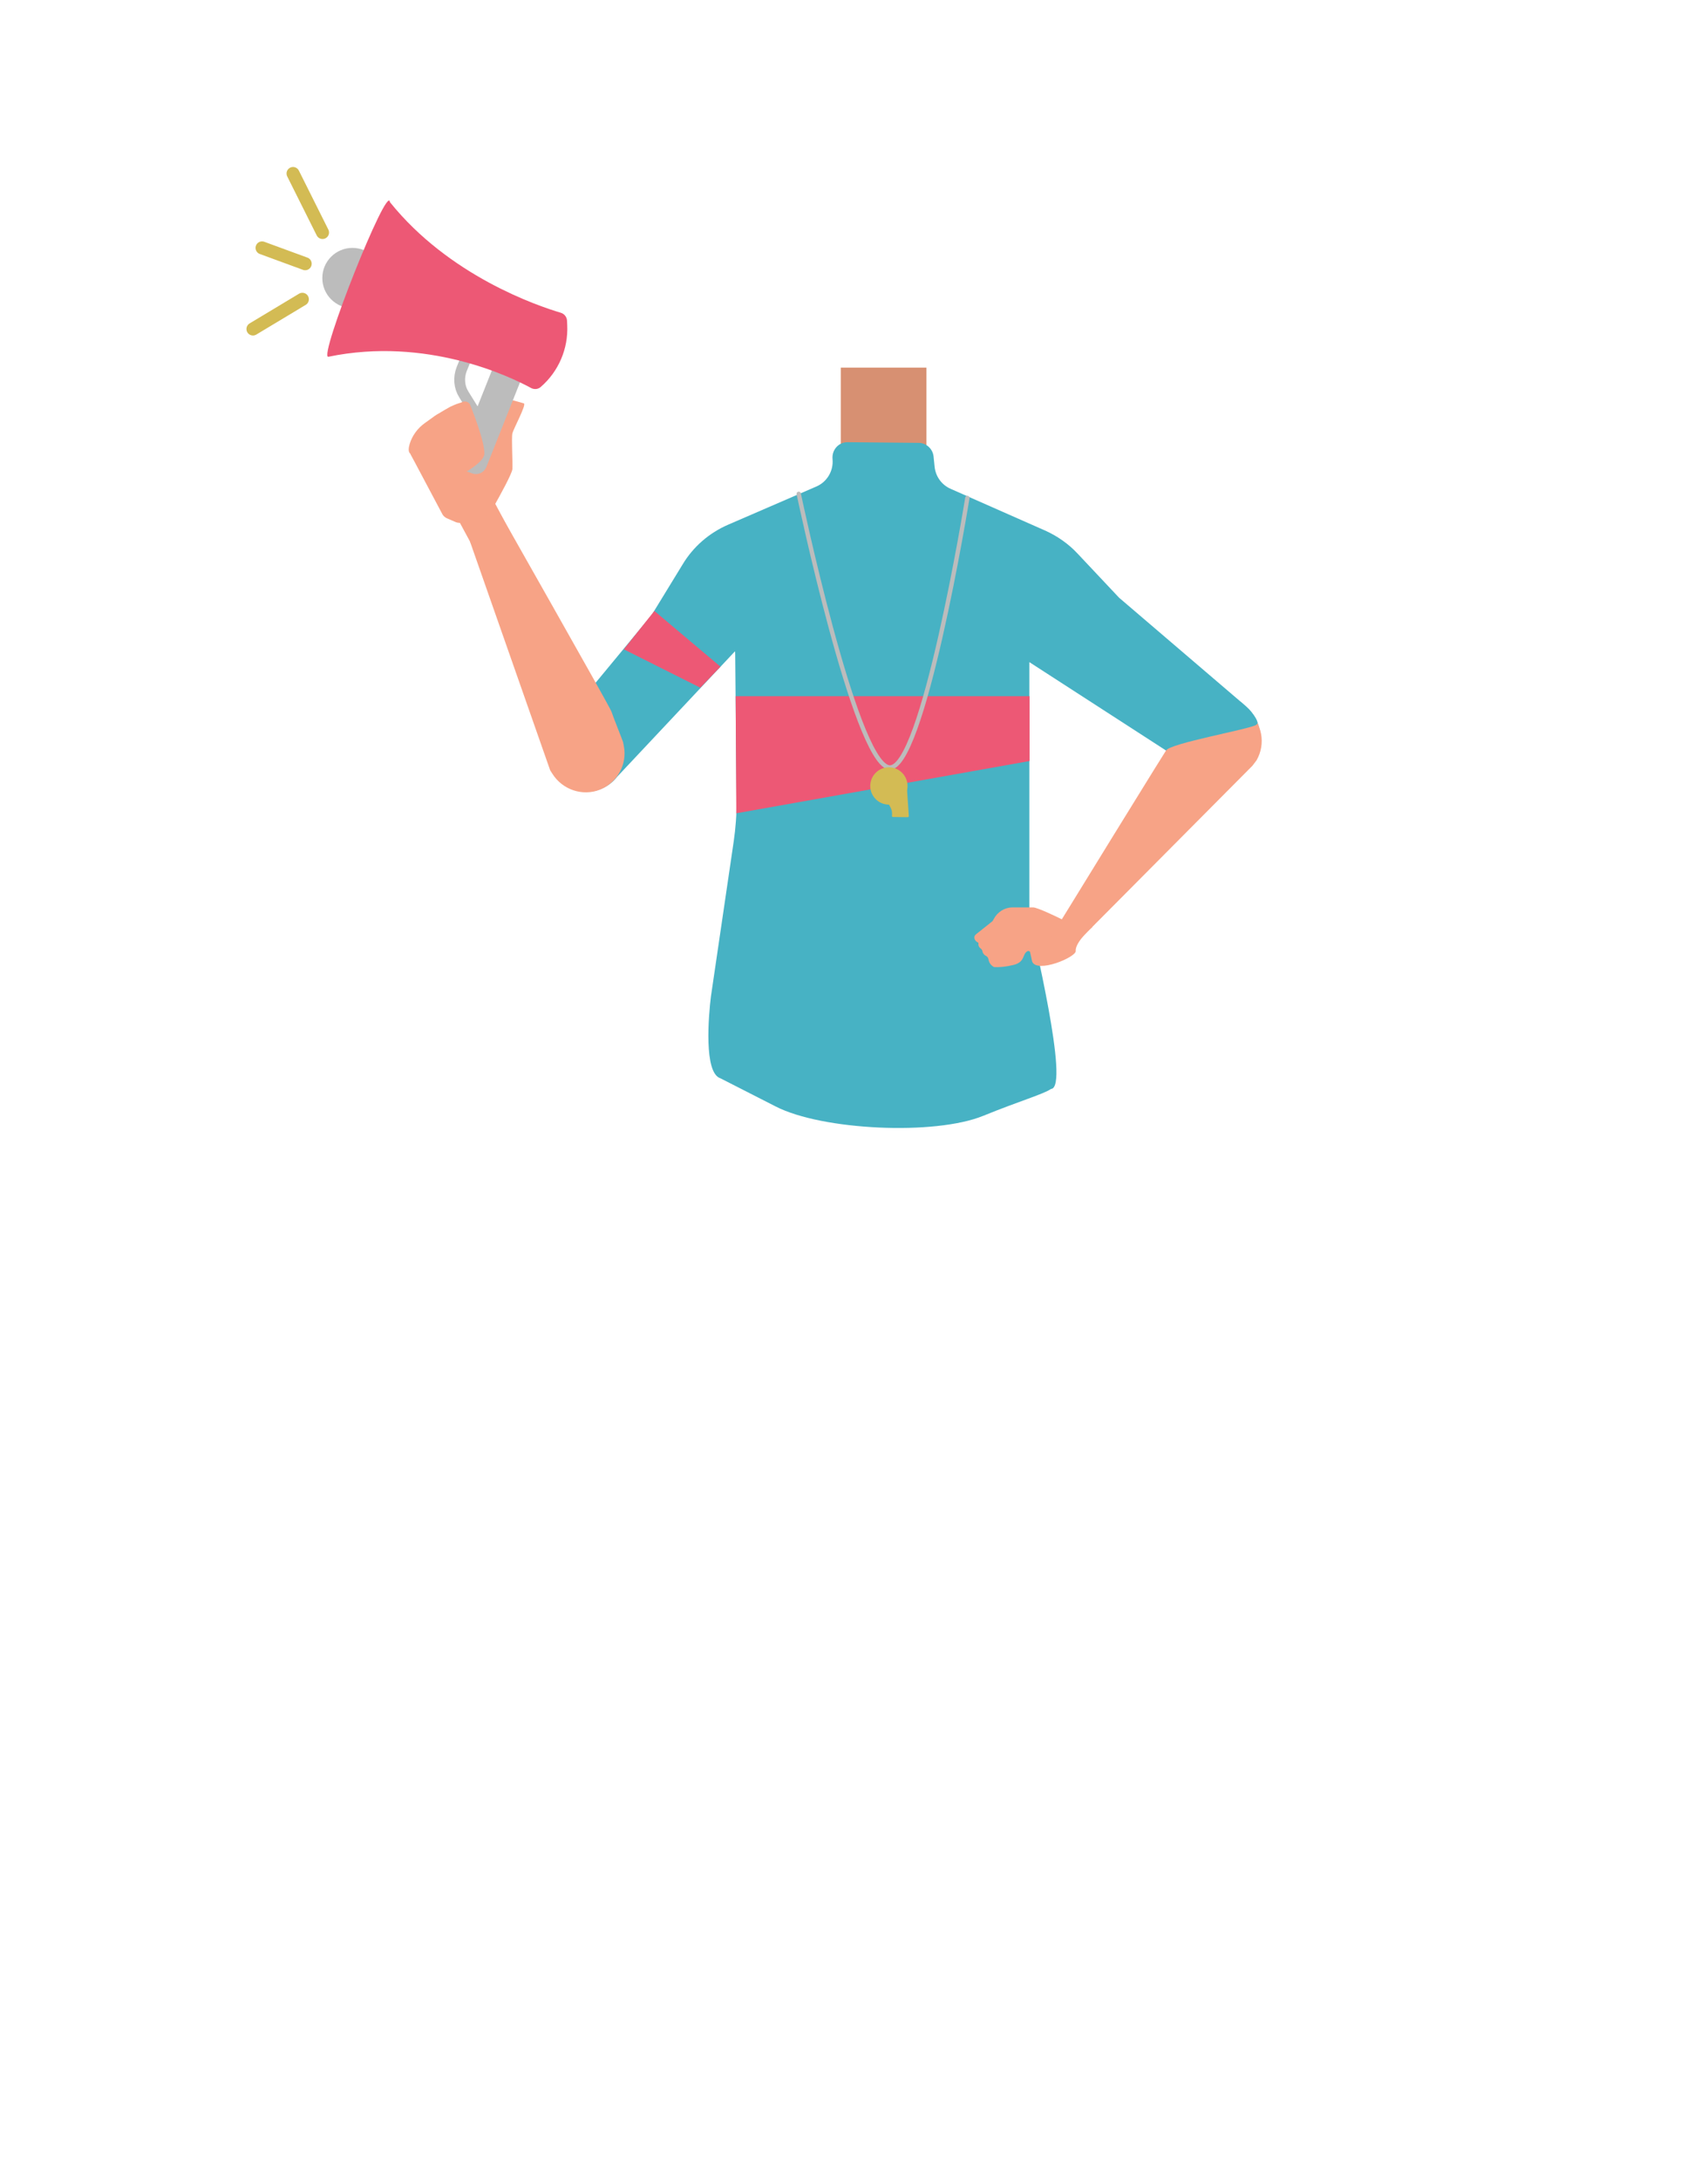 <?xml version="1.0" encoding="utf-8"?>
<!-- Generator: Adobe Illustrator 26.0.2, SVG Export Plug-In . SVG Version: 6.00 Build 0)  -->
<svg version="1.1" id="Layer_1" xmlns="http://www.w3.org/2000/svg" xmlns:xlink="http://www.w3.org/1999/xlink" x="0px" y="0px"
	 viewBox="0 0 788 1005.1" style="enable-background:new 0 0 788 1005.1;" xml:space="preserve">
<style type="text/css">
	.st0{fill:#D79072;}
	.st1{fill:#47B2C4;}
	.st2{fill:#F7A386;}
	.st3{fill:#ED5875;}
	.st4{fill:none;stroke:#BCBCBC;stroke-width:2;stroke-linecap:round;stroke-miterlimit:10;}
	.st5{fill:none;stroke:#D3BB54;stroke-width:6;stroke-linecap:round;stroke-miterlimit:10;}
	.st6{fill:#D3BB54;}
	.st7{fill:#BCBCBC;}
	.st8{fill:none;stroke:#BCBCBC;stroke-width:5;stroke-linecap:round;stroke-miterlimit:10;}
</style>
<g>
	<rect x="387.9" y="169.5" class="st0" width="39.5" height="47.4"/>
	<path class="st1" d="M574.9,325.7l-58.6-50.1l-19.2-20.4c-4.2-4.5-9.4-8.1-15-10.6l-43.5-19.2c-4.1-1.8-6.9-5.6-7.4-10.1l-0.5-4.9
		c-0.4-3.5-3.4-6.2-6.9-6.2l-32.8-0.3c-4.2,0-7.3,3.6-6.9,7.8c0.5,5.5-2.6,10.5-7.4,12.6L336,241.9c-8.8,3.8-16.2,10.2-21.1,18.4
		l-14.2,23.2l-43.6,52.7c-6.2,7.5-5.2,18.6,2.3,24.8c7.5,6.2,18.6,5.2,24.9-2.3c0.1-0.1,0.2-0.2,0.2-0.3l54.6-58.1
		c0.1,0.6,0.1,1.2,0.1,1.8l0.6,67c0.1,6.3-0.4,12.7-1.3,18.9L328,459.4c-1.1,8.8-3.4,35.4,4.4,37.8c0.4,0.2,8.3,4.2,25.5,13
		c21.5,11,73.4,13.4,95.7,4.3c17.2-7,27.6-9.9,31.3-12.4c8.9-0.5-8.8-72.1-9.9-79.6c-0.1-0.6-0.1-1.2-0.1-1.9V305.3l76.9,49.7
		c8.2,6,19.7,4.4,25.9-3.8C583.6,343.3,582.4,332.1,574.9,325.7z"/>
	<path class="st2" d="M504,427.4c-0.2-0.2-13.7-3.4-13.7-3.4c-0.1,0-0.3,0-0.4-0.1c-1.5-0.8-11.3-5.5-13.2-5.5h-9.6
		c-3.6,0-6.9,2.1-8.6,5.3c-0.3,0.6-0.6,1.1-0.8,1.2l-7.3,5.8l-0.2,0.2c-0.6,0.4-0.8,1.2-0.6,1.9c0.2,0.7,0.7,1.4,1.8,1.9
		c0.1,0.1-0.4,1.6,1,2.6c0.4,0.3,0.7,0.7,0.8,1.1c0.1,0.7,0.5,1.8,1.8,2.4c0.5,0.3,0.9,0.8,1,1.4c0.2,1.1,0.7,2.7,2.6,3.7
		c4.5,0.3,9.5-1.1,9.8-1.2c4.6-1.6,3.2-4.7,5.6-6.1c0.4-0.2,1-0.1,1.2,0.3l1,4.5c2.3,5.5,20.2-2,20.1-4.9
		C495.9,434.4,504,427.4,504,427.4z"/>
	<path class="st2" d="M577.8,353.1l-84.3,84.8c-1.4,1.4-3.2,2.5-5.1,2.9c-8.2,1.9-6.2-3.9-5.1-6.2c0.2-0.4,0.4-0.8,0.7-1.2
		c3.8-6,55.8-90.9,57.5-92.8c1.6-1.7,7-8.2,9-10.6c0.5-0.6,1.1-1.2,1.7-1.7l0.4-0.4c6.6-5.6,16.3-5.6,23-0.1l0,0
		c6.7,5.6,8.5,15.2,4.1,22.8l0,0C579.1,351.4,578.5,352.2,577.8,353.1z"/>
	<g>
		<polygon class="st2" points="237.1,248.5 227.9,231.2 209.7,236.5 227,268.5 		"/>
		<path class="st2" d="M253.8,355.1l-37-105.5c-0.2-0.6,11.6-17.1,11.6-17.1c0,0.3,52.8,93,53.7,95.6c0.8,2.5,4.8,12.4,5.3,13.9
			c0.1,0.2,0.1,0.3,0.1,0.4l0.3,1.5c1.7,8.5-3,17-11,20.2l0,0c-8.1,3.2-17.4,0-22-7.4l-0.7-1.1C254,355.5,253.9,355.3,253.8,355.1z"
			/>
		<path class="st2" d="M226.7,234.1c0.7-0.4,1.3-0.9,1.7-1.6c1.9-3.4,7.8-14,8-16.2c0.2-2.7-0.5-14.4,0-16.5s6.6-13.3,5.3-13.8
			c-0.8-0.3-2.9-0.8-4.6-1.3c-1.6-0.4-3.3,0.2-4.2,1.6l-4.2,5.8c-0.3,0.5-0.6,1.1-0.7,1.6l-0.8,5c-0.4,2.2-3.3,2.6-4.3,0.6
			l-5.9-12.2c-0.1-0.2-0.2-0.4-0.2-0.6c-0.9-3-8.5,0.8-8.5,0.8c-0.1-0.1-5.2,2.9-7,4c-0.5,0.3-0.9,0.6-1.3,0.9l-3.9,2.8
			c-3.4,2.4-5.9,5.8-7.1,9.7c-0.5,1.8-0.7,3.4,0.1,4.3c0.2,0.2,0.4,0.5,0.5,0.8l14.5,27.3c0.4,0.8,1.2,1.4,1.9,1.8l4.4,1.9
			c1.1,0.4,2.3,0.4,3.3-0.1L226.7,234.1z"/>
	</g>
	<path class="st1" d="M572.4,323.6c0,0,10,8.6,7.2,10.6s-40,8.5-41.7,11.9s0,0,0,0l2-25.1L572.4,323.6z"/>
	<polygon class="st3" points="475,350.9 339.7,375 339.4,321 475,321 	"/>
	<polygon class="st3" points="323.1,317.1 287.8,299.4 301.9,281.7 332.4,307.4 	"/>
	<path class="st4" d="M368.5,227.7c0,0,25.7,122.4,41.4,126.1s36.4-124.2,36.4-124.2"/>
	<line class="st5" x1="120.9" y1="114.3" x2="140.8" y2="121.6"/>
	<line class="st5" x1="135.2" y1="80" x2="148.8" y2="107.2"/>
	<line class="st5" x1="116.7" y1="151.7" x2="139.5" y2="138"/>
	<g>
		<circle class="st6" cx="410.1" cy="362.4" r="8.6"/>
		<path class="st6" d="M405.3,365.6c0,0,5.8,5.1,6.2,8.7c0.1,0.9,0.1,1.5,0,1.9c0,0.3,0.2,0.5,0.5,0.5l6.7,0.1
			c0.3,0,0.6-0.2,0.6-0.5l-0.9-13.1"/>
	</g>
	<g>
		<path class="st7" d="M214.2,216.9l3.4,1.3c2.7,1.1,5.7-0.2,6.8-2.9l16.9-42.5c1.1-2.7-0.2-5.7-2.9-6.8l-3.4-1.3
			c-2.7-1.1-5.7,0.2-6.8,2.9l-16.9,42.5C210.2,212.9,211.5,215.9,214.2,216.9z"/>
		<path class="st8" d="M216.7,161.1l-3.7,9.1c-1.5,3.9-1.2,8.2,1,11.7l7.4,11.9"/>
		<circle class="st7" cx="162.6" cy="128.2" r="13.9"/>
		<path class="st3" d="M261.6,147.8l0.1,2.2c0.5,10.8-4,21.3-12.2,28.4l0,0c-1.2,1.1-3,1.3-4.5,0.5c-9.7-5.3-48.2-23.8-93.5-14.4
			c-4.9,0.9,27.5-80.6,28.4-71.3c27.3,34,68,47.8,78.8,51C260.4,144.7,261.5,146.2,261.6,147.8z"/>
	</g>
</g>
<path class="st2" d="M189.6,209.7c0,0,8.1,14,11.5,14c3.4,0,21.5-8.8,22.3-14s-6.6-23.3-6.6-23.3h0c-0.9-1.5-3.1-1.7-4.3-0.5
	L189.6,209.7z"/>
</svg>
